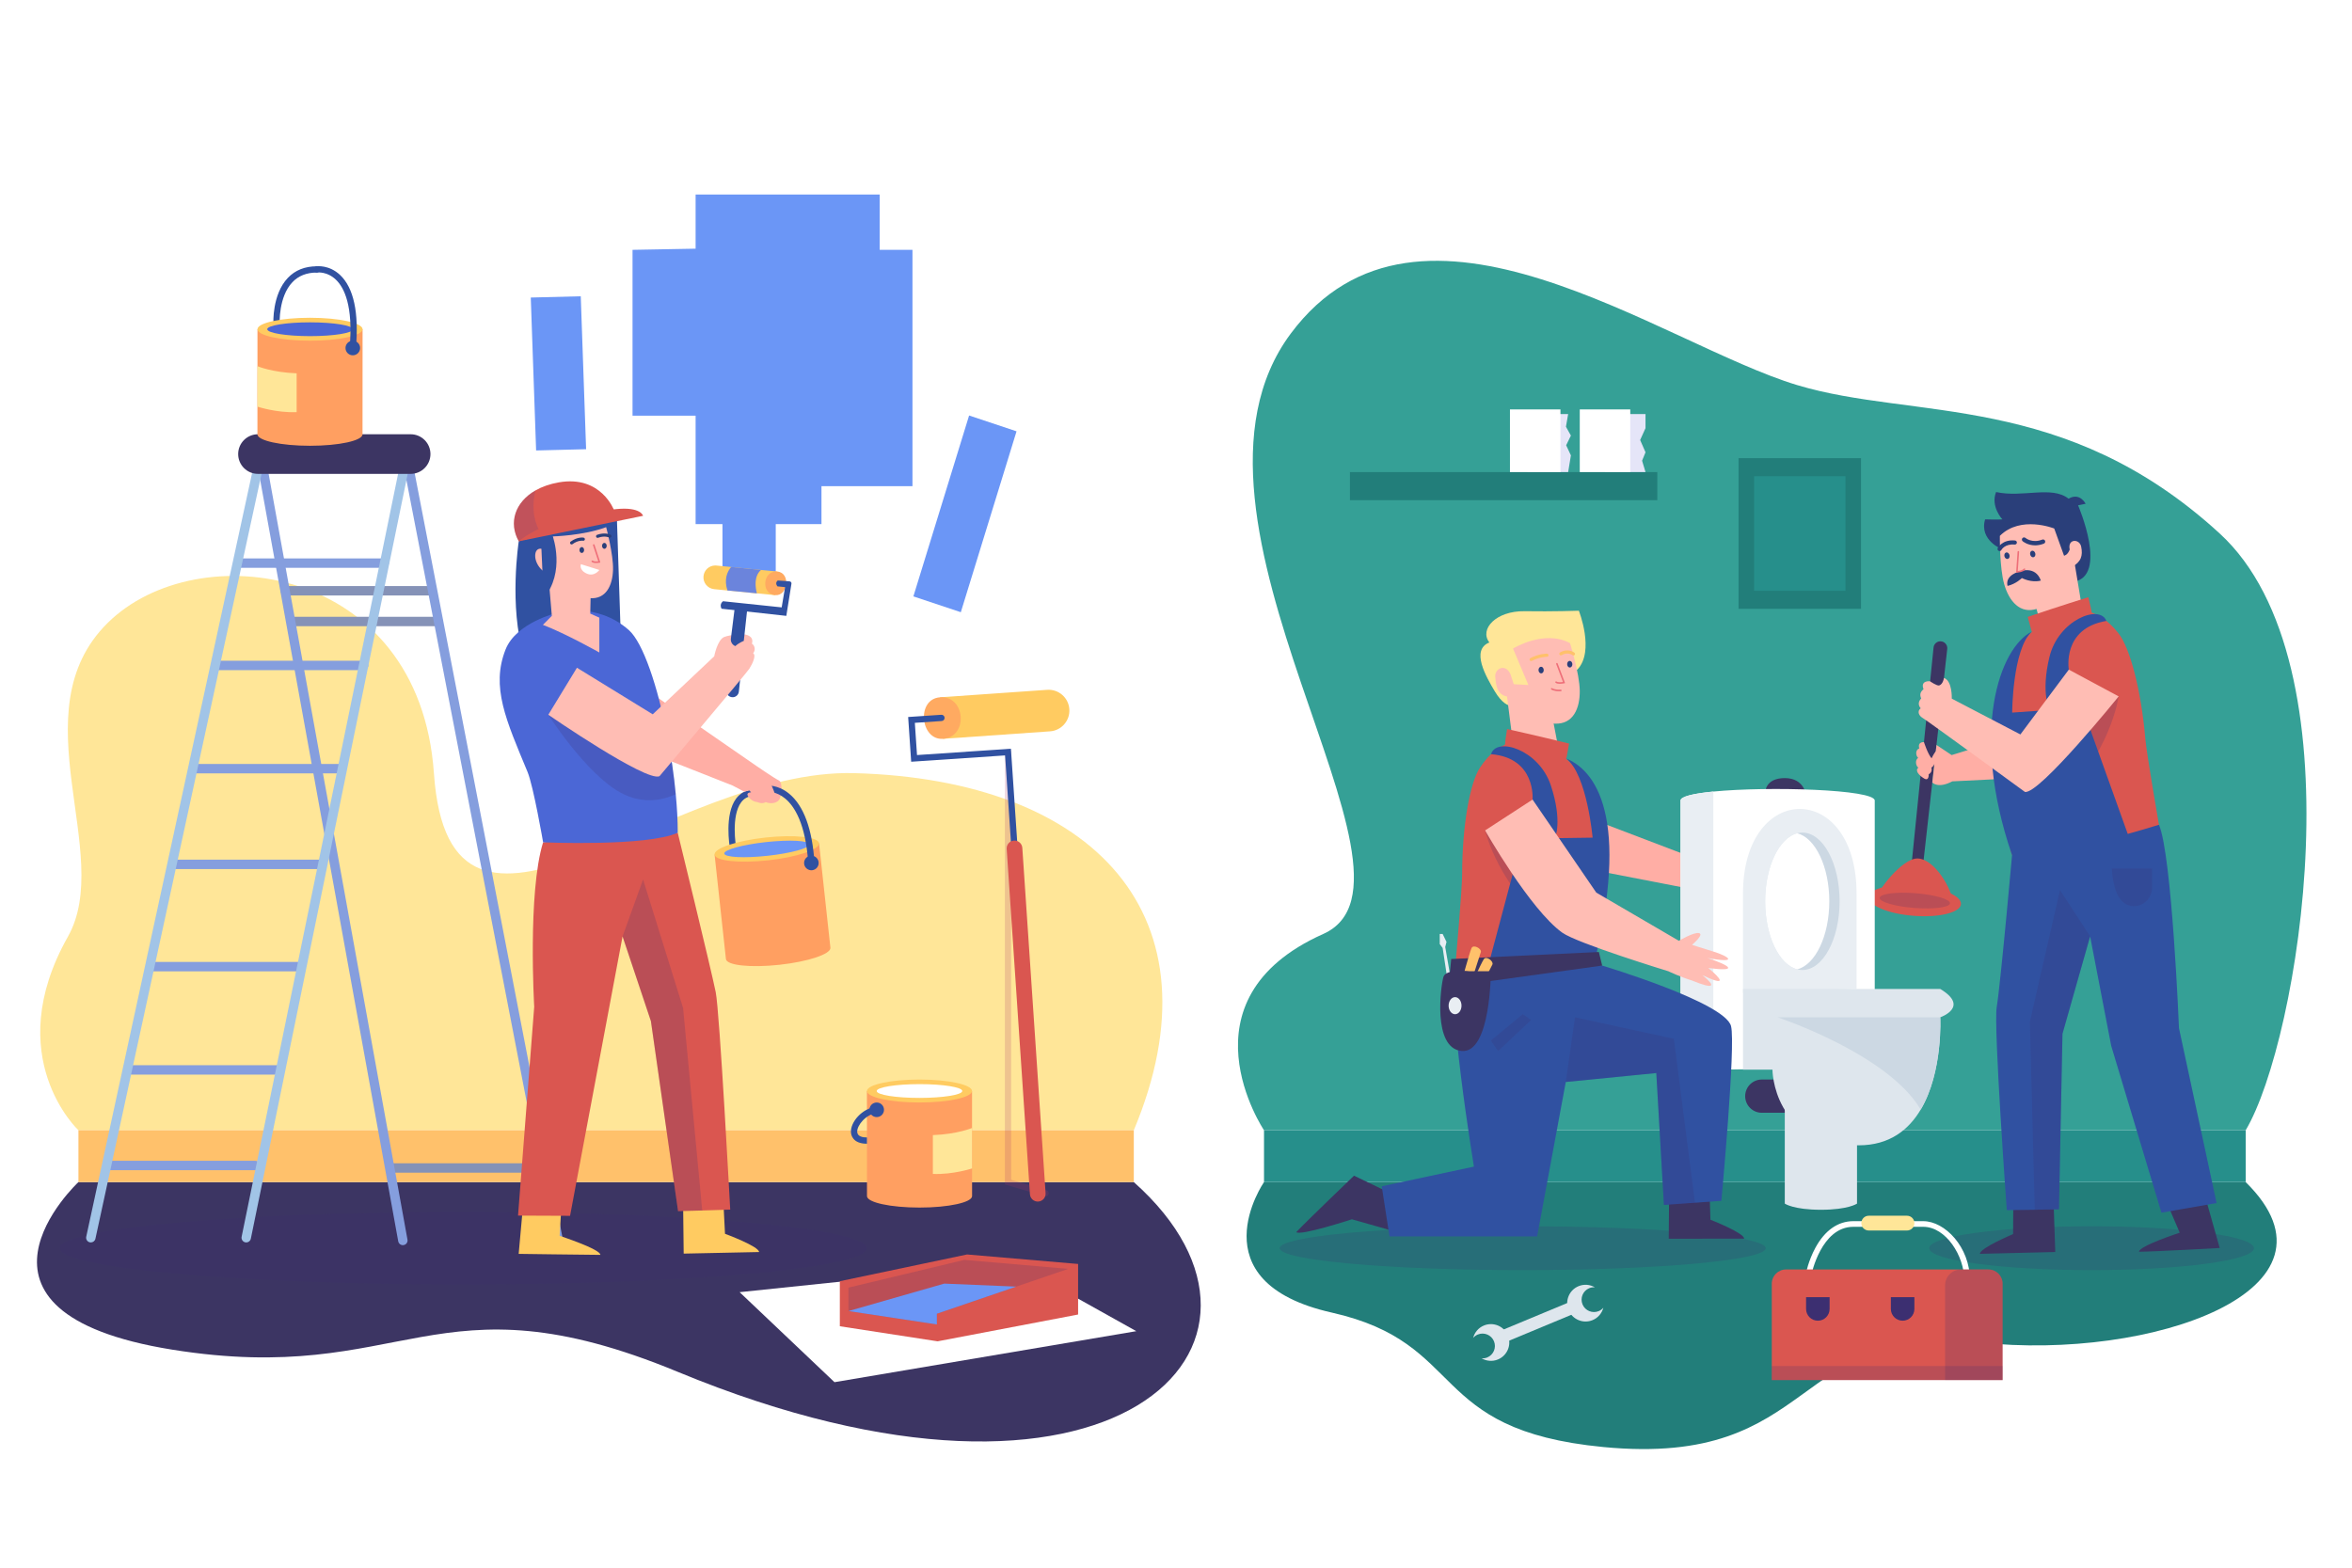 <?xml version="1.0" encoding="utf-8"?>
<!-- Generator: Adobe Illustrator 27.5.0, SVG Export Plug-In . SVG Version: 6.00 Build 0)  -->
<svg version="1.1" xmlns="http://www.w3.org/2000/svg" xmlns:xlink="http://www.w3.org/1999/xlink" x="0px" y="0px"
	 viewBox="0 0 750 500" style="enable-background:new 0 0 750 500;" xml:space="preserve">
<g id="BACKGROUND">
	<rect style="fill:#FFFFFF;" width="750" height="500"/>
</g>
<g id="OBJECTS">
	<g>
		<g>
			<path style="fill:#FFE698;" d="M25.013,360.483c0,0-25.013-23.353-3.366-61.726c14.916-26.441-15.922-71.787,12.677-100.074
				s99.426-18.797,104.042,47.946c5.031,72.728,74.808-1.658,134.104-0.043c76.437,2.083,117.672,45.52,89.074,113.897"/>
			<path style="fill:#3C3563;" d="M25.013,377.015c0,0-44.561,41.499,29.929,53.449c74.489,11.95,83.45-25.087,161.175,7.072
				c138.777,57.419,203.623-8.688,145.428-60.522C279.739,377.015,25.013,377.015,25.013,377.015z"/>
			<rect x="25.013" y="360.483" style="fill:#FFC16B;" width="336.532" height="16.532"/>
		</g>
		<g>
			<rect x="230.38" y="160.226" style="fill:#6B96F6;" width="16.988" height="26.792"/>
			<polygon style="fill:#6B96F6;" points="201.701,79.682 201.701,132.59 221.815,132.59 221.815,167.159 261.948,167.159 
				261.948,155.066 290.965,155.066 290.965,79.682 280.512,79.682 280.512,62.047 221.815,62.047 221.815,79.312 			"/>
			<polygon style="fill:#6B96F6;" points="306.383,195.258 291.257,190.213 309.024,132.522 324.15,137.567 			"/>
			<polygon style="fill:#6B96F6;" points="186.896,143.27 170.956,143.672 169.251,94.896 185.191,94.494 			"/>
		</g>
		<g>
			<path style="fill:#FF9F61;" d="M276.443,347.981l0.02,33.51c0,2.02,7.5,3.65,16.75,3.65c9.26,0,16.76-1.64,16.76-3.66v-8.82
				l-0.01-12.9v-11.8L276.443,347.981z"/>
			<path style="fill:#FFCB61;" d="M276.447,347.977c0.001,2.02,7.503,3.655,16.757,3.652c9.254-0.003,16.755-1.644,16.754-3.664
				s-7.503-3.655-16.757-3.652S276.446,345.957,276.447,347.977z"/>
			<path style="fill:#FFFFFF;" d="M279.559,347.976c0.001,1.215,6.109,2.197,13.644,2.195c7.535-0.003,13.643-0.99,13.643-2.204
				c0-1.215-6.109-2.197-13.644-2.195C285.667,345.775,279.559,346.762,279.559,347.976z"/>
			<path style="fill:#3051A1;" d="M277.233,353.963c0-1.286,1.041-2.328,2.327-2.329c1.286,0,2.328,1.041,2.329,2.327
				c0.001,1.286-1.041,2.328-2.327,2.329C278.276,356.29,277.234,355.248,277.233,353.963z"/>
			<path style="fill:#FFE698;" d="M297.469,362.033v12.378c6.421,0.271,12.504-1.75,12.504-1.75l-0.01-12.9
				C309.963,359.761,305.327,361.735,297.469,362.033z"/>
		</g>
		<g>
			<polygon style="fill:#FFFFFF;" points="323.685,402.968 235.85,412.127 266.097,440.833 362.342,424.565 			"/>
			<g>
				<polygon style="fill:#DA5650;" points="267.804,408.632 267.804,422.998 298.978,427.802 343.782,419.254 343.782,405.903 
					343.782,403.13 308.365,400.099 				"/>
				<polygon style="opacity:0.2;fill:#3C2F71;" points="270.547,410.676 270.547,418.154 298.75,422.427 298.75,419.008 
					340.627,404.693 307.51,401.826 				"/>
				<polygon style="fill:#6B96F6;" points="270.547,418.154 301.1,409.394 324.066,410.354 298.75,419.008 298.75,422.427 				"/>
			</g>
		</g>
		<g>
			<path style="opacity:0.2;fill:#AE376C;" d="M333.417,381.563c-0.094,0-0.189-0.013-0.284-0.041l-12.702-3.76V239.865
				c0-0.552,0.448-1,1-1c0.552,0,1,0.448,1,1v136.402l11.27,3.336c0.53,0.157,0.832,0.713,0.675,1.243
				C334.246,381.281,333.848,381.563,333.417,381.563z"/>
			<g>
				<path style="fill:#FFCB61;" d="M300.682,235.639l34.148-2.387c3.656-0.255,6.412-3.426,6.157-7.082l0,0
					c-0.256-3.656-3.426-6.412-7.082-6.157l-34.148,2.387L300.682,235.639z"/>
				<path style="fill:#FFAA61;" d="M299.757,222.4c-7.636,0.534-6.293,13.743,0.925,13.239
					C308.835,235.069,307.931,221.829,299.757,222.4z"/>
				<path style="fill:#3051A1;" d="M327.876,336.544c-0.521,0-0.961-0.404-0.997-0.933l-6.38-94.681l-29.947,2.018l-0.961-14.267
					l10.557-0.711c0.561-0.04,1.028,0.38,1.065,0.93c0.037,0.551-0.379,1.028-0.93,1.065l-8.562,0.577l0.692,10.275l29.947-2.018
					l6.514,96.676c0.037,0.551-0.379,1.028-0.93,1.065C327.922,336.543,327.899,336.544,327.876,336.544z"/>
				<path style="fill:#DA5650;" d="M331.09,383.225c1.378-0.093,2.419-1.285,2.326-2.662l-7.422-110.145
					c-0.093-1.378-1.285-2.419-2.662-2.326c-1.378,0.093-2.419,1.285-2.326,2.662l7.422,110.145
					C328.521,382.276,329.713,383.318,331.09,383.225z"/>
			</g>
		</g>
		<path style="fill:#3051A1;" d="M276.452,364.783c-4.543,0-5.058-2.789-5.106-3.643c-0.187-3.234,3.514-7.641,8.1-8.171
			l0.229,1.986c-3.601,0.417-6.451,4.024-6.333,6.069c0.083,1.454,1.737,1.759,3.11,1.759V364.783z"/>
		<g>
			<ellipse style="opacity:0.2;fill:#3C2F71;" cx="147.72" cy="398.099" rx="128.693" ry="11.579"/>
			<g>
				<g>
					<g>
						<path style="fill:#8592B7;" d="M137.529,189.911H90.974c-0.829,0-1.5-0.671-1.5-1.5c0-0.829,0.671-1.5,1.5-1.5h46.556
							c0.829,0,1.5,0.671,1.5,1.5C139.029,189.24,138.358,189.911,137.529,189.911z"/>
						<path style="fill:#8592B7;" d="M171.661,374.013h-46.556c-0.829,0-1.5-0.672-1.5-1.5s0.671-1.5,1.5-1.5h46.556
							c0.829,0,1.5,0.672,1.5,1.5S172.49,374.013,171.661,374.013z"/>
						<path style="fill:#8592B7;" d="M139.697,199.718H93.141c-0.829,0-1.5-0.671-1.5-1.5s0.671-1.5,1.5-1.5h46.556
							c0.829,0,1.5,0.671,1.5,1.5S140.525,199.718,139.697,199.718z"/>
					</g>
					<path style="fill:#859EDE;" d="M178.014,397.131c-0.705,0-1.332-0.498-1.471-1.215L128.641,148.14H85.119l44.817,247.223
						c0.147,0.815-0.394,1.596-1.208,1.743c-0.818,0.15-1.596-0.394-1.744-1.208L81.526,145.14h49.59l48.372,250.206
						c0.157,0.814-0.375,1.601-1.188,1.758C178.204,397.122,178.109,397.131,178.014,397.131z"/>
					<g>
						<path style="fill:#859EDE;" d="M122.503,181.105H75.947c-0.829,0-1.5-0.671-1.5-1.5c0-0.829,0.671-1.5,1.5-1.5h46.556
							c0.829,0,1.5,0.671,1.5,1.5C124.003,180.434,123.331,181.105,122.503,181.105z"/>
						<path style="fill:#859EDE;" d="M115.941,213.736H69.385c-0.829,0-1.5-0.671-1.5-1.5c0-0.829,0.671-1.5,1.5-1.5h46.556
							c0.829,0,1.5,0.671,1.5,1.5C117.441,213.065,116.769,213.736,115.941,213.736z"/>
						<path style="fill:#859EDE;" d="M108.846,246.663H62.291c-0.829,0-1.5-0.671-1.5-1.5s0.671-1.5,1.5-1.5h46.556
							c0.829,0,1.5,0.671,1.5,1.5S109.675,246.663,108.846,246.663z"/>
						<path style="fill:#859EDE;" d="M102.107,277.172H55.551c-0.829,0-1.5-0.672-1.5-1.5c0-0.828,0.671-1.5,1.5-1.5h46.556
							c0.829,0,1.5,0.672,1.5,1.5C103.607,276.5,102.935,277.172,102.107,277.172z"/>
						<path style="fill:#859EDE;" d="M95.545,309.803H48.989c-0.829,0-1.5-0.672-1.5-1.5c0-0.828,0.671-1.5,1.5-1.5h46.556
							c0.829,0,1.5,0.672,1.5,1.5C97.045,309.131,96.374,309.803,95.545,309.803z"/>
						<path style="fill:#859EDE;" d="M88.451,342.731H41.895c-0.829,0-1.5-0.672-1.5-1.5c0-0.828,0.671-1.5,1.5-1.5h46.556
							c0.829,0,1.5,0.672,1.5,1.5C89.951,342.059,89.28,342.731,88.451,342.731z"/>
						<path style="fill:#859EDE;" d="M81.357,373.223H34.801c-0.829,0-1.5-0.672-1.5-1.5c0-0.828,0.671-1.5,1.5-1.5h46.556
							c0.829,0,1.5,0.672,1.5,1.5C82.857,372.551,82.185,373.223,81.357,373.223z"/>
					</g>
					<path style="fill:#A1C4E7;" d="M28.964,396.261c-0.105,0-0.212-0.011-0.32-0.034c-0.81-0.176-1.323-0.975-1.147-1.784
						L81.63,145.14h49.604L79.988,395.063c-0.166,0.81-0.96,1.329-1.771,1.168c-0.812-0.167-1.334-0.96-1.168-1.772l50.506-246.319
						H84.049l-53.62,246.939C30.276,395.781,29.655,396.261,28.964,396.261z"/>
					<path style="fill:#3C3563;" d="M130.945,151.137h-48.68c-3.489,0-6.318-2.829-6.318-6.318l0,0c0-3.49,2.829-6.318,6.318-6.318
						h48.68c3.49,0,6.318,2.829,6.318,6.318l0,0C137.263,148.309,134.434,151.137,130.945,151.137z"/>
				</g>
				<g>
					<path style="fill:#3051A1;" d="M88.184,104.257c-0.528,0-0.97-0.414-0.998-0.948c-0.02-0.38-0.427-9.383,4.599-14.677
						c2.331-2.456,5.437-3.7,9.23-3.7c0.552,0,1,0.448,1,1c0,0.552-0.448,1-1,1c-3.224,0-5.841,1.035-7.779,3.077
						c-4.441,4.678-4.057,13.112-4.053,13.197c0.029,0.551-0.395,1.022-0.947,1.05C88.22,104.257,88.202,104.257,88.184,104.257z"/>
					<path style="fill:#FF9F61;" d="M115.62,105.015l-0.02,33.51c0,2.02-7.5,3.65-16.75,3.65c-9.26,0-16.76-1.64-16.76-3.66v-8.82
						l0.01-12.9v-11.8L115.62,105.015z"/>
					<path style="fill:#FFCB61;" d="M115.617,105.011c-0.001,2.02-7.503,3.655-16.757,3.652c-9.254-0.003-16.755-1.644-16.755-3.664
						c0.001-2.02,7.503-3.655,16.757-3.652C108.116,101.351,115.618,102.991,115.617,105.011z"/>
					<path style="fill:#4B67D6;" d="M112.505,105.01c0,1.215-6.109,2.197-13.644,2.195c-7.535-0.003-13.643-0.99-13.643-2.204
						c0-1.215,6.109-2.197,13.644-2.195C106.397,102.809,112.505,103.796,112.505,105.01z"/>
					<path style="fill:#3051A1;" d="M112.503,111.996c-0.029,0-0.058-0.001-0.087-0.004c-0.55-0.047-0.958-0.532-0.91-1.082
						c1.151-13.377-1.753-19.188-4.392-21.708c-2.792-2.667-5.834-2.298-5.961-2.28c-0.541,0.072-1.049-0.308-1.125-0.854
						c-0.075-0.545,0.301-1.048,0.845-1.127c0.165-0.021,4.068-0.543,7.576,2.77c4.333,4.091,6.032,11.954,5.049,23.371
						C113.454,111.603,113.017,111.996,112.503,111.996z"/>
					<path style="fill:#3051A1;" d="M114.83,110.997c0-1.286-1.041-2.328-2.327-2.329c-1.286,0-2.328,1.041-2.329,2.327
						c0,1.286,1.041,2.328,2.327,2.329C113.787,113.324,114.83,112.283,114.83,110.997z"/>
					<path style="fill:#FFE698;" d="M94.595,119.067v12.378c-6.421,0.271-12.504-1.75-12.504-1.75l0.01-12.9
						C82.1,116.795,86.737,118.769,94.595,119.067z"/>
				</g>
			</g>
			<g>
				<path style="fill:#3051A1;" d="M233.716,271.18c-0.477,0-0.899-0.342-0.983-0.828c-0.075-0.431-1.797-10.605,2.014-15.672
					c1.227-1.631,2.882-2.57,4.92-2.792c0.544-0.061,1.042,0.337,1.102,0.886c0.06,0.55-0.337,1.043-0.886,1.103
					c-1.486,0.161-2.643,0.817-3.537,2.004c-3.292,4.373-1.66,14.031-1.643,14.128c0.094,0.544-0.27,1.063-0.814,1.157
					C233.831,271.175,233.773,271.18,233.716,271.18z"/>
				<path style="fill:#FFAEA5;" d="M233.634,250.548l-32.746-12.926l4.081-18.398l36.137,24.996c0,0,5.739,3.963,7.23,4.68
					c1.491,0.716,0.782,5.527,0.017,6.326c-0.888,0.928-2.441,1.267-4.212,0.601c-1.114,0.74-2.651-0.009-2.651-0.009
					c-1.569-0.154-2.491-1.138-2.969-1.886c-0.764-1.195,0.988-1.232,0.988-1.232l-0.593-0.607l-1.557,0.426L233.634,250.548z"/>
				<path style="fill:#3051A1;" d="M165.418,172.651c0,0-3.215,20.813,1.641,36.443c4.857,15.63,30.961-4.157,30.961-4.157
					l-1.33-40.4C196.69,164.537,172.554,164.806,165.418,172.651z"/>
				<g>
					<path style="fill:#FFCB61;" d="M178.956,385.779l-0.5,8.375c0,0,13.002,4.237,12.993,6.075
						c-4.988-0.025-26.056-0.32-26.056-0.32l1.404-15.524L178.956,385.779z"/>
					<path style="fill:#FFCB61;" d="M230.63,382.597l0.56,10.91c0,0,10.824,3.981,10.858,5.819
						c-4.987,0.092-24.036,0.501-24.036,0.501l-0.193-17.011L230.63,382.597z"/>
					<path style="fill:#DA5650;" d="M232.85,385.795l-7.91,0.25l-1.01,0.03l-7.71,0.2l-8.66-60.59l-9.04-27.03l-16.74,89.12
						l-16.59-0.07l5.16-66.62c0,0-2.13-36.42,2.83-52.43c19.94-3.24,42.93-3.06,42.93-3.06s10.57,43.19,12.12,50.86
						C229.48,322.605,232.85,385.795,232.85,385.795z"/>
					<path style="fill:#4B67D6;" d="M216.12,265.595c-9.85,4.48-42.93,3.06-42.93,3.06s-3.09-17.93-4.97-22.46
						c-6.81-16.43-11.74-27.09-7-39.06c3.42-8.63,16.55-11.71,16.55-11.71s12.38-3.62,22.74,5.52c4.59,4.05,9.23,18.1,12.24,33.58
						c1.21,6.22,2.16,12.67,2.73,18.79C215.9,257.635,216.12,261.795,216.12,265.595z"/>
					<path style="opacity:0.2;fill:#3C2F71;" d="M215.48,253.315c-3.65,1.69-10.19,3.47-17.46-0.43
						c-11.11-5.97-23.179-24.915-23.179-24.915l37.909,6.555C213.96,240.745,214.91,247.195,215.48,253.315z"/>
					<path style="fill:#FFBDB4;" d="M188.428,186.307l-0.21,9.392l2.897,1.297v11.106c0,0-10.748-6.047-17.999-8.811l2.851-2.865
						l-1.288-15.192"/>
					<path style="fill:#FFBDB4;" d="M193.292,168.128c0,0,2.333,8.731,2.189,13.614c-0.143,4.883-2.184,9.51-7.499,9.033
						c-5.316-0.477-10.405-3.706-12.125-7.958c-2.246,0.681-5.206-2.631-5.197-5.551c0.01-2.92,2.572-2.669,3.536-1.238
						c0.964,1.431,2.257,0.536,2.257,0.536l-0.175-5.476C176.277,171.088,186.004,170.849,193.292,168.128z"/>
					<path style="fill:#DA5650;" d="M195.838,162.797l-23.262,7.531l-7.154,2.32c-3.336-5.972-1.167-12.501,5.317-16.221
						c2.063-1.182,4.564-2.078,7.463-2.583C191.726,151.486,195.838,162.797,195.838,162.797z"/>
					<path style="opacity:0.2;fill:#62458B;" d="M172.575,170.328l-7.154,2.32c-3.336-5.972-1.167-12.501,5.317-16.221
						C169.759,160.402,169.608,165.463,172.575,170.328z"/>
					<path style="fill:#2A3F7A;" d="M191.983,174.091c0,0.522,0.332,0.946,0.741,0.946c0.409,0,0.741-0.423,0.741-0.946
						s-0.332-0.945-0.741-0.945C192.315,173.145,191.983,173.569,191.983,174.091z"/>
					<path style="fill:#2A3F7A;" d="M184.777,175.42c0,0.522,0.332,0.945,0.741,0.945c0.409,0,0.741-0.423,0.741-0.945
						c0-0.522-0.332-0.945-0.741-0.945C185.109,174.474,184.777,174.898,184.777,175.42z"/>
					<path style="fill:#EE6F79;" d="M190.098,179.57c-0.5,0-1.056-0.075-1.392-0.356c-0.106-0.088-0.12-0.246-0.032-0.352
						c0.089-0.105,0.247-0.119,0.352-0.032c0.324,0.27,1.156,0.269,1.759,0.194l-1.696-5.137c-0.043-0.131,0.028-0.273,0.159-0.316
						c0.132-0.046,0.273,0.028,0.316,0.159l1.879,5.689l-0.281,0.053C191.07,179.49,190.614,179.57,190.098,179.57z"/>
					<path style="fill:#2A3F7A;" d="M182.274,173.645c-0.153,0-0.304-0.07-0.402-0.202c-0.165-0.222-0.119-0.535,0.103-0.7
						c2.141-1.591,4.035-1.281,4.116-1.266c0.272,0.048,0.454,0.307,0.405,0.579c-0.047,0.271-0.299,0.453-0.577,0.406
						c-0.072-0.011-1.576-0.233-3.348,1.084C182.482,173.613,182.377,173.645,182.274,173.645z"/>
					<path style="fill:#2A3F7A;" d="M190.562,171.545c-0.204,0-0.396-0.126-0.47-0.329c-0.095-0.259,0.039-0.546,0.299-0.641
						c2.507-0.911,4.234-0.072,4.306-0.035c0.247,0.124,0.347,0.424,0.223,0.671c-0.123,0.246-0.42,0.347-0.669,0.224
						c-0.061-0.03-1.441-0.676-3.519,0.08C190.677,171.535,190.619,171.545,190.562,171.545z"/>
					<path style="fill:#FFFFFF;" d="M185.24,179.943l5.875,1.84c0,0-1.584,2.3-4.088,1.124
						C184.522,181.731,185.24,179.943,185.24,179.943z"/>
					<path style="fill:#DA5650;" d="M165.418,172.651l39.644-8.137c0,0-0.688-2.904-8.453-2.152
						C174.165,164.537,165.418,172.651,165.418,172.651z"/>
					<path style="fill:#3051A1;" d="M231.487,219.879l1.243-9.985l3.928,1l-1.053,9.688c-0.129,1.311-1.471,2.138-2.7,1.665l0,0
						C231.945,221.877,231.36,220.901,231.487,219.879z"/>
					<path style="fill:#FFBDB4;" d="M174.84,227.967l9.134-14.998l24.165,14.854l19.608-18.499c0,0,0.991-5.285,3.208-6.171
						c2.217-0.887,6.451-0.812,6.451-0.812s3.157,0.284,2.366,2.964c0.791,0.431,1.335,1.914,0.383,3.063
						c1.071,0.588-0.187,3.343-1.23,4.951c-0.943,1.454-28.622,34.236-28.622,34.236C206.143,249.548,174.84,227.967,174.84,227.967
						z"/>
				</g>
				<path style="fill:#3051A1;" d="M233.063,203.702l1.243-9.985l3.928,1l-1.053,9.688c0,0-1.541,0.59-2.7,1.664l0,0
					C233.521,205.701,232.936,204.724,233.063,203.702z"/>
				<path style="fill:#FFCB61;" d="M247.89,182.285l-0.74,7.53l-5.79-0.57l-9.4-0.92l-4.24-0.42c-2.08-0.21-3.6-2.06-3.39-4.14
					c0.19-1.95,1.83-3.41,3.75-3.41c0.12,0,0.25,0.01,0.38,0.02l4.67,0.46l9.53,0.94L247.89,182.285z"/>
				<path style="fill:#6B84DC;" d="M241.36,189.245l-9.4-0.92c-1.14-3.5-0.1-5.95,1.17-7.49l9.53,0.94
					C240.39,183.815,240.84,187.255,241.36,189.245z"/>
				<path style="fill:#FFAA61;" d="M247.89,182.283c4.344,0.427,3.365,7.935-0.741,7.531
					C242.511,189.358,243.24,181.825,247.89,182.283z"/>
				<path style="fill:#3051A1;" d="M230.555,191.757l18.706,1.961l1.086-6.459l-2.425-0.241c0,0-0.938-0.972,0.06-1.867
					c1.211,0.04,2.937,0.195,3.839,0.282c0.339,0.033,0.586,0.328,0.565,0.667l-1.646,10.327l-20.641-2.278
					C230.1,194.149,229.245,192.782,230.555,191.757z"/>
				<path style="fill:#FF9F61;" d="M227.862,272.571l3.622,33.315c0.218,2.008,7.853,2.826,17.053,1.826
					c9.2-1,16.481-3.439,16.262-5.447l-3.622-33.315L227.862,272.571z"/>
				<path style="fill:#FFCB61;" d="M261.178,268.949c0.218,2.008-7.062,4.447-16.262,5.447c-9.2,1-16.835,0.183-17.053-1.826
					c-0.218-2.008,7.063-4.447,16.262-5.447C253.324,266.124,260.959,266.941,261.178,268.949z"/>
				<path style="fill:#6B96F6;" d="M258.083,269.286c0.131,1.208-5.835,2.847-13.326,3.661c-7.491,0.814-13.67,0.495-13.801-0.712
					c-0.131-1.208,5.835-2.847,13.326-3.661C251.773,267.759,257.952,268.078,258.083,269.286z"/>
				<path style="fill:#3051A1;" d="M258.729,276.237c-0.522,0-0.962-0.405-0.997-0.935c-0.828-12.631-4.421-18.15-7.29-20.557
					c-2.936-2.462-5.62-2.196-5.732-2.186c-0.542,0.058-1.042-0.331-1.106-0.877c-0.064-0.546,0.321-1.041,0.867-1.108
					c0.142-0.019,3.575-0.405,7.185,2.58c4.65,3.845,7.366,11.253,8.072,22.018c0.036,0.551-0.381,1.027-0.933,1.063
					C258.773,276.236,258.751,276.237,258.729,276.237z"/>
				<path style="fill:#FFAEA5;" d="M241.837,250.096c0,0,1.903,2.767,2.415,3.606c0.512,0.838,3.333,1.463,2.906-0.21
					c-0.427-1.673-1.892-4.642-1.892-4.642S242.338,247.388,241.837,250.096z"/>
				<path style="fill:#3051A1;" d="M261.044,274.985c-0.139-1.278-1.288-2.202-2.566-2.063c-1.278,0.139-2.202,1.288-2.063,2.566
					c0.139,1.278,1.288,2.202,2.566,2.063C260.26,277.412,261.183,276.263,261.044,274.985z"/>
				<path style="fill:#3051A1;" d="M172.575,173.417l0.782,17.392c0,0-2.565,2.321,0,0c7.012-8.375,2.92-19.721,2.92-19.721
					L172.575,173.417z"/>
				<polygon style="opacity:0.2;fill:#3C2F71;" points="223.93,386.075 216.22,386.275 207.56,325.685 198.52,298.655 
					205.06,280.495 217.82,321.495 				"/>
			</g>
		</g>
	</g>
	<g>
		<path style="fill:#227E7A;" d="M403.065,377.015c0,0-22.015,31.809,21.596,41.621c43.611,9.812,29.926,37.433,86.61,42.884
			c69.012,6.636,59.592-39.876,120.073-33.345c54.686,5.905,119.75-16.797,84.752-51.159
			C669.793,377.015,403.065,377.015,403.065,377.015z"/>
		<path style="fill:#35A096;" d="M403.065,360.483c0,0-28.027-41.643,18.886-62.602c39.054-17.447-54.51-132.305-10.335-191.519
			c41.044-55.016,118.276,3.467,161.478,16.464c37.365,11.241,85.156,1.89,134.719,47.327c45.226,41.46,25.253,161.785,8.283,190.33
			"/>
		<rect x="403.065" y="360.483" style="fill:#268F8B;" width="313.032" height="16.532"/>
		<g>
			<ellipse style="opacity:0.2;fill:#3C2F71;" cx="666.961" cy="398.099" rx="51.78" ry="6.992"/>
			<g>
				<g>
					<path style="fill:#2A3F7A;" d="M638.508,175.242c0,0-7.475-2.865-5.501-9.591c3.968,0.125,5.501,0,5.501,0
						s-3.841-4.11-2.002-8.719c8.44,1.868,17.757-2.117,23.112,2.117c3.587-2.117,5.439,1.62,5.439,1.62l-2.402,0.497
						c0,0,9.793,22.659-1.542,24.412"/>
					<path style="fill:#FFBDB4;" d="M648.042,189.352l2.83,10.17l-2.795,2.214c0,0,13.105,2.534,20.237-2.484l-3.898-2.331
						l-2.803-16.901"/>
					<path style="fill:#FFBDB4;" d="M637.712,170.902c0,0-0.123,10.154,1.385,15.432c1.508,5.278,5.011,9.751,10.668,7.761
						c5.657-1.991,10.153-8.099,10.849-13.205c3.045-1.7,3.612-3.65,3.025-6.546c-0.524-2.582-4.405-2.586-3.657,0.931
						c-0.654,1.826-1.805,1.965-1.805,1.965l-3.128-8.677C655.05,168.561,644.352,164.281,637.712,170.902z"/>
					<path style="fill:#2A3F7A;" d="M644.117,182.224c0,0-4.811,1.059-3.965,4.65c2.718-0.631,4.583-2.512,4.583-2.512
						s3.073,1.64,6.043,0.802C649.045,180.304,644.117,182.224,644.117,182.224z"/>
					<path style="fill:#2A3F7A;" d="M640.788,177.033c0.145,0.569-0.1,1.121-0.545,1.235c-0.446,0.113-0.924-0.256-1.069-0.824
						c-0.145-0.569,0.1-1.122,0.545-1.235C640.165,176.095,640.644,176.464,640.788,177.033z"/>
					<path style="fill:#2A3F7A;" d="M649.003,176.485c0.145,0.569-0.099,1.121-0.545,1.235c-0.446,0.113-0.924-0.256-1.069-0.824
						c-0.145-0.569,0.099-1.122,0.545-1.235C648.38,175.547,648.859,175.916,649.003,176.485z"/>
					<path style="fill:#EE6F79;" d="M642.887,182.653l0.469-6.68c0.009-0.138,0.133-0.246,0.267-0.232
						c0.138,0.01,0.241,0.129,0.232,0.267l-0.427,6.1c0.599-0.073,1.604-0.28,1.92-0.715c0.08-0.112,0.238-0.136,0.349-0.056
						c0.112,0.081,0.137,0.237,0.056,0.349c-0.578,0.799-2.376,0.936-2.579,0.948L642.887,182.653z"/>
					<path style="fill:#2A3F7A;" d="M648.956,173.935c-2.394,0-3.895-1.247-3.979-1.318c-0.29-0.248-0.325-0.684-0.078-0.975
						c0.247-0.289,0.683-0.325,0.972-0.08l0,0c0.088,0.074,2.192,1.781,5.368,0.537c0.356-0.138,0.756,0.038,0.895,0.392
						c0.139,0.356-0.036,0.757-0.393,0.896C650.72,173.786,649.785,173.935,648.956,173.935z"/>
					<path style="fill:#2A3F7A;" d="M637.617,175.758c-0.101,0-0.202-0.023-0.298-0.072c-0.322-0.164-0.45-0.558-0.285-0.88
						c0.059-0.116,1.492-2.829,5.519-2.418c0.36,0.036,0.622,0.357,0.585,0.716c-0.036,0.361-0.382,0.61-0.715,0.586
						c-3.152-0.31-4.212,1.691-4.223,1.711C638.084,175.627,637.854,175.758,637.617,175.758z"/>
				</g>
				<g>
					<path style="fill:#3C3563;" d="M616.569,206.508l-7.151,70.498h3.675l7.837-70.033c0.145-1.3-0.872-2.437-2.179-2.437l0,0
						C617.625,204.537,616.682,205.389,616.569,206.508z"/>
					<path style="fill:#DA5650;" d="M611.531,273.801c5.612,0.208,11.02,10.273,11.02,13.448s-23.348,0.56-23.908-0.934
						C598.083,284.821,606.488,273.614,611.531,273.801z"/>
					<path style="fill:#DA5650;" d="M625.308,288.375c-0.209,2.684-6.964,4.347-15.089,3.716s-14.542-3.32-14.333-6.004
						c0.209-2.684,6.965-4.348,15.089-3.716C619.1,283.003,625.517,285.691,625.308,288.375z"/>
					<path style="opacity:0.2;fill:#3C2F71;" d="M621.808,288.103c-0.101,1.297-5.202,1.958-11.394,1.476
						c-6.192-0.482-11.129-1.923-11.028-3.22c0.101-1.297,5.202-1.958,11.394-1.476
						C616.971,285.365,621.909,286.806,621.808,288.103z"/>
				</g>
				<path style="fill:#FFAEA5;" d="M622.551,249.208l34.82-1.729l3.496-18.518l-38.53,11.867l-4.834-3.232l-0.221,1.971
					c0,0-0.864,1.204-1.342,2.293c-1.23-1.394-2.433-5.171-2.433-5.171s-2.137-0.17-1.488,2.002
					c-1.41,0.549-1.073,2.422-0.349,3.046c-1.173,0.699-0.67,2.746,0.075,3.096c-1.198,0.899,0.117,2.421,1.797,3.445
					c1.638,0.999,1.473-1.348,1.473-1.348s1.285-0.508,0.874-2.122c0.774-0.449,0.954-1.216,0.954-1.216l-0.679,5.974
					C616.164,249.564,617.933,251.643,622.551,249.208z"/>
				<path style="fill:#3C3563;" d="M691.615,385.118l3.455,8.036c0,0-13.002,4.237-12.993,6.075
					c4.988-0.025,25.737-1.193,25.737-1.193l-4.041-14.312L691.615,385.118z"/>
				<path style="fill:#3C3563;" d="M641.998,382.673l-0.068,10.924c0,0-10.633,4.465-10.585,6.302
					c4.986-0.133,24.034-0.583,24.034-0.583l-0.573-17.002L641.998,382.673z"/>
				<path style="fill:#3051A1;" d="M639.924,385.968l7.913-0.107l1.01-0.016l7.711-0.148l1.12-55.983l8.815-31.06l6.724,34.905
					l16.016,53.215l17.59-3.07l-11.997-55.805c0,0-2.233-55.187-6.382-64.844c-20.992-0.745-46.435,5.136-46.435,5.136
					s-4.013,45.282-5.302,53C635.667,327.38,639.924,385.968,639.924,385.968z"/>
				<path style="fill:#DA5650;" d="M641.509,272.495c10.65,1.915,46.936-9.439,46.936-9.439s-3.947-22.679-4.363-27.566
					c-1.315-15.445-4.892-28.803-8.477-33.41c-7.259-9.329-14.219-7.041-14.219-7.041s-8.967-0.655-16.924,10.639
					c-5.817,8.257-8.24,20.13-7.343,35.874c0.36,6.326,1.029,12.812,1.984,18.883C639.761,264.726,640.573,268.812,641.509,272.495z
					"/>
				<path style="opacity:0.2;fill:#3C2F71;" d="M639.103,260.436c3.954,0.738,10.519,0.612,16.816-4.719
					c16.846-14.263,19.686-33.607,19.686-33.607l-38.486,19.443C637.479,247.879,638.148,254.364,639.103,260.436z"/>
				<path style="fill:#DA5650;" d="M646.591,196.752l1.272,4.686c0,0,13.763,2.425,19.591-3.027
					c-0.223-2.924-1.536-7.939-1.536-7.939S656.497,193.405,646.591,196.752z"/>
				<path style="fill:#3051A1;" d="M679.833,269.715l-20.137-56.145c0,0-2.265-13.162,11.988-15.532
					c-2.152-5.473-15.322-0.253-18.154,11.46c-2.872,11.882,0.093,16.941,0.093,16.941l-11.987,0.838c0,0,0.076-20.069,6.227-25.839
					c-10.254,5.315-19.745,31.715-6.354,71.057C648.693,281.243,679.833,269.715,679.833,269.715z"/>
				<path style="fill:#FFBDB4;" d="M613.056,228.961c1.5,0.869,32.645,23.614,32.645,23.614
					c4.523,0.909,29.904-30.469,29.904-30.469l-15.909-8.536l-15.438,20.674l-21.883-11.421c0,0,0.245-5.61-2.48-6.607
					c0,0-0.295,2.015-1.519,2.399c-0.71,0.222-2.948-1.334-2.948-1.334s-3.156-0.359-2.059,2.535
					c-1.219,0.998-1.183,1.963-0.739,2.957c-1.108,1.105-0.881,2.34-0.158,3.116C611.199,226.885,611.944,228.316,613.056,228.961z"
					/>
				<polygon style="opacity:0.2;fill:#3C2F71;" points="648.848,385.846 656.559,385.698 657.679,329.715 666.494,298.655 
					656.888,283.903 647.283,325.875 				"/>
				<path style="opacity:0.2;fill:#3C2F71;" d="M673.413,277.006h12.84v5.998c0,3.304-2.67,6.141-5.972,6.009
					C677.221,288.891,674.011,286.416,673.413,277.006z"/>
			</g>
		</g>
		<g>
			<path style="fill:#DEE6ED;" d="M473.172,422.766c-1.766,0.734-2.976,2.235-3.419,3.954c0.39-0.454,0.876-0.836,1.467-1.081
				c2.017-0.839,4.332,0.117,5.171,2.134c0.838,2.017-0.117,4.332-2.134,5.17c-0.59,0.245-1.204,0.321-1.801,0.277
				c1.532,0.899,3.449,1.099,5.215,0.365c2.988-1.242,4.403-4.671,3.16-7.658C479.588,422.939,476.159,421.524,473.172,422.766z"/>
			<path style="fill:#DEE6ED;" d="M503.355,410.217c1.766-0.734,3.683-0.534,5.215,0.365c-0.597-0.044-1.21,0.032-1.801,0.277
				c-2.017,0.839-2.972,3.154-2.134,5.171s3.154,2.972,5.171,2.134c0.59-0.245,1.076-0.627,1.466-1.081
				c-0.443,1.72-1.653,3.22-3.419,3.954c-2.988,1.242-6.416-0.173-7.659-3.16C498.952,414.888,500.367,411.459,503.355,410.217z"/>
			
				<rect x="477.528" y="419.968" transform="matrix(0.923 -0.384 0.384 0.923 -124.421 220.546)" style="fill:#DEE6ED;" width="25.474" height="3.968"/>
		</g>
		<g>
			<ellipse style="opacity:0.2;fill:#3C2F71;" cx="485.558" cy="398.099" rx="77.494" ry="6.992"/>
			<g>
				<polyline style="fill:#FFAEA5;" points="509.228,261.866 540.542,273.799 541.113,283.903 507.905,277.462 				"/>
				<g>
					<path style="fill:#3C3563;" d="M562.875,252.983c0,0-0.257-4.817,6.253-4.817c6.509,0,6.81,5.785,6.81,5.785L562.875,252.983z"
						/>
					<path style="fill:#FFFFFF;" d="M597.813,255.327c0,4.814,0,85.031,0,85.031l-49.077,0.793h-12.849c0,0,0-80.815,0-85.824
						c0-1.304,4.217-2.26,10.452-2.869C563.981,250.731,597.813,251.774,597.813,255.327z"/>
					<path style="fill:#3C3563;" d="M586.655,344.304h-24.856c-2.928,0-5.301,2.373-5.301,5.301v0c0,2.928,2.373,5.301,5.301,5.301
						h29.524L586.655,344.304z"/>
					<path style="fill:#E9EEF3;" d="M592.016,315.397c0,0,0-16.956,0-30.409c0-35.984-36.212-35.984-36.212,0.037
						c0,21.525,0,31.614,0,31.614L592.016,315.397z"/>
					<path style="fill:#DEE6ED;" d="M569.127,345.238v38.644c0,0,2.786,1.964,11.518,1.964c8.732,0,11.518-1.964,11.518-1.964
						v-40.12"/>
					<path style="fill:#DEE6ED;" d="M618.703,324.461c0,0,0.935,17.354-6.237,29.438c-3.825,6.455-9.954,11.399-19.777,11.388
						c-27.46-0.022-27.493-24.135-27.493-24.135h-9.389V315.42h62.896C628.255,321.179,618.703,324.461,618.703,324.461z"/>
					<path style="fill:#E9EEF3;" d="M546.339,252.459v88.693h-10.452c0,0,0-80.815,0-85.824
						C535.887,254.023,540.104,253.067,546.339,252.459z"/>
					<path style="fill:#CCD8E3;" d="M586.61,287.465c0,12.1-5.31,21.91-11.87,21.91c-0.56,0-1.11-0.07-1.65-0.21
						c-5.77-1.48-10.22-10.63-10.22-21.7c0-11.08,4.45-20.23,10.22-21.71c0.54-0.14,1.09-0.21,1.65-0.21
						C581.3,265.545,586.61,275.355,586.61,287.465z"/>
					<path style="fill:#FFFFFF;" d="M583.32,287.465c0,11.07-4.45,20.22-10.23,21.7c-5.77-1.48-10.22-10.63-10.22-21.7
						c0-11.08,4.45-20.23,10.22-21.71C578.87,267.235,583.32,276.385,583.32,287.465z"/>
					<path style="fill:#CCD8E3;" d="M612.466,353.898c-10.432-17.767-45.618-29.438-45.618-29.438h51.855
						C618.703,324.461,619.638,341.815,612.466,353.898z"/>
				</g>
				<g>
					<path style="fill:#FFE698;" d="M484.659,224.505c0,0-3.647,3.284-7.983-3.973c-2.805-4.694-7.759-13.25-1.755-15.624
						c-3.268-4.224,2.107-10.117,11.239-9.971c9.132,0.146,17.303-0.156,17.303-0.156s5.129,12.95-0.469,18.761"/>
					<g>
						<path style="fill:#FFBDB4;" d="M494.591,226.442l2.121,11.029l1.007,2.757c0,0-9.973,3.597-18.245,0.838l3.064-3.352
							l-2.168-16.994"/>
						<path style="fill:#FFBDB4;" d="M500.645,205.122c0,0,3.033,9.691,3.104,15.18c0.071,5.489-2,10.78-7.99,10.497
							c-5.99-0.282-12.132-3.894-14.265-8.586c-4.05-0.07-4.428-3.407-4.697-6.35c-0.24-2.623,3.37-4.473,4.907-0.703l1.001,3.065
							l4.659,0.251l-4.892-11.625C482.472,206.851,492.383,200.687,500.645,205.122z"/>
						<path style="fill:#2A3F7A;" d="M499.73,211.878c0.025,0.586,0.417,1.046,0.877,1.026c0.46-0.019,0.812-0.51,0.787-1.097
							c-0.025-0.586-0.417-1.046-0.877-1.026C500.058,210.801,499.705,211.292,499.73,211.878z"/>
						<path style="fill:#2A3F7A;" d="M490.6,213.747c0.025,0.586,0.417,1.046,0.877,1.026c0.459-0.02,0.812-0.51,0.787-1.097
							c-0.025-0.586-0.417-1.046-0.877-1.026C490.928,212.67,490.576,213.161,490.6,213.747z"/>
						<path style="fill:#EE6F79;" d="M497.382,218.094c-0.493,0-1.006-0.077-1.34-0.332c-0.11-0.084-0.131-0.241-0.047-0.35
							c0.083-0.109,0.24-0.13,0.35-0.047c0.43,0.329,1.451,0.236,2.045,0.134l-2.161-5.721c-0.049-0.129,0.016-0.273,0.146-0.322
							c0.125-0.048,0.272,0.016,0.321,0.145l2.367,6.265l-0.278,0.064C498.67,217.956,498.043,218.094,497.382,218.094z"/>
						<path style="fill:#FFC16B;" d="M488.236,210.853c-0.176,0-0.348-0.094-0.438-0.259c-0.133-0.242-0.044-0.546,0.198-0.679
							c2.604-1.429,5.174-1.446,5.282-1.446c0.276,0,0.499,0.224,0.5,0.5c0,0.276-0.224,0.5-0.499,0.5
							c-0.024,0-2.432,0.021-4.803,1.323C488.4,210.833,488.318,210.853,488.236,210.853z"/>
						<path style="fill:#FFC16B;" d="M501.739,209.057c-0.107,0-0.216-0.034-0.307-0.105l0,0c-0.061-0.047-1.512-1.126-3.462,0.007
							c-0.238,0.137-0.545,0.059-0.684-0.181c-0.139-0.239-0.058-0.545,0.182-0.683c2.555-1.485,4.499,0.006,4.58,0.07
							c0.217,0.171,0.254,0.485,0.083,0.702C502.033,208.992,501.886,209.057,501.739,209.057z"/>
					</g>
					<path style="fill:#3C3563;" d="M444.251,392.614l-13.168-3.733c0,0-16.405,5.36-17.742,4.1
						c3.421-3.63,18.427-18.007,18.427-18.007l12.482,5.993V392.614z"/>
					<path style="fill:#3C3563;" d="M545.078,378.104l0.347,10.919c0,0,10.744,4.191,10.742,6.029
						c-4.988-0.005-24.042,0.031-24.042,0.031l0.139-17.011L545.078,378.104z"/>
					<path style="fill:#3051A1;" d="M548.903,382.992l-18.315,1.311l-2.431-42.065l-28.865,2.849l-9.136,49.255h-47.08l-2.47-15.98
						l29.396-6.283c0,0-9.128-55.375-5.803-65.346c20.856-2.5,46.702,1.23,46.702,1.23s39.157,11.716,41.088,19.299
						C553.544,333.341,548.903,382.992,548.903,382.992z"/>
					<polygon style="opacity:0.2;fill:#3C2F71;" points="475.399,331.892 485.558,323.474 488.25,325.285 477.727,335.219 					"/>
					<polygon style="opacity:0.2;fill:#3C2F71;" points="499.292,345.087 502.239,324.461 533.749,331.322 540.542,384.073 
						530.588,384.303 528.157,342.237 					"/>
					<path style="fill:#DA5650;" d="M464.199,306.732c0,0,2.035-22.93,2.04-27.834c0.017-15.5,2.463-29.111,5.65-34.002
						c6.453-9.904,13.58-8.207,13.58-8.207s8.881-1.404,17.756,9.185c6.488,7.741,7.44,21.13,7.865,36.894
						c0.171,6.334-5.25,19.258-5.694,25.388C505.099,312.485,464.199,306.732,464.199,306.732z"/>
					<path style="opacity:0.2;fill:#3C2F71;" d="M502.652,297.448c-3.878,1.067,0.065,4.032-6.656-0.753
						c-17.981-12.802-22.431-31.841-22.431-31.841l29.188,15.678C502.924,286.867,503.096,291.318,502.652,297.448z"/>
					<path style="fill:#DA5650;" d="M500.355,237.157l-0.875,4.776c0,0-13.512,3.569-19.775-1.376
						c-0.023-2.932,0.866-8.04,0.866-8.04S490.203,234.651,500.355,237.157z"/>
					<path style="fill:#3051A1;" d="M473.338,312.647l15.365-57.634c0,0,1.155-13.306-13.246-14.473
						c1.687-5.634,15.247-1.536,19.049,9.899c3.857,11.599,1.326,16.889,1.326,16.889l12.016-0.168c0,0-1.756-19.992-8.368-25.226
						c10.663,4.438,20.611,21.757,7.441,70.853C500.495,322.105,473.338,312.647,473.338,312.647z"/>
					<path style="fill:#FFBDB4;" d="M532,309.769c0,0-29.057-8.876-33.85-12.321c-10.279-7.388-24.585-32.594-24.585-32.594
						l15.137-9.842l20.324,29.686l26.328,15.357c0,0,4.884-2.898,6.484-2.431c1.6,0.467-2.284,3.716-2.284,3.716
						s2.54,0.859,6.64,2.101c5.222,1.582,8.356,3.968-1.766,2.095c7.714,2.531,9.823,4.46,0.317,3.206
						c4.013,3.323,6.337,6.174-1.901,2.267c4.289,3.476,4.097,4.755-3.38,1.69C535.887,311.636,532,309.769,532,309.769z"/>
					<polygon style="fill:#3C3563;" points="509.841,303.632 510.901,307.961 461.931,314.735 462.753,305.869 					"/>
					<polyline style="fill:#E9EEF3;" points="461.776,313.858 460.029,302.342 459.103,301.109 459.103,297.881 460.029,297.881 
						461.262,300.414 460.851,302.034 462.907,313.858 					"/>
					<path style="fill:#FFC16B;" d="M466.043,313.193c0,0,2.57-9.459,3.187-10.795c0.617-1.337,3.29,0.206,2.982,1.234
						c-0.308,1.028-3.072,9.562-3.072,9.562"/>
					<path style="fill:#FFC16B;" d="M468.271,316.069c0,0,4.056-8.923,4.88-10.143c0.823-1.22,3.214,0.731,2.745,1.697
						c-0.469,0.965-4.568,8.944-4.568,8.944"/>
					<path style="fill:#3C3563;" d="M468.716,309.769c0,0-7.608-0.894-8.431,1.779c-0.822,2.673-3.598,22.722,5.758,23.647
						c9.356,0.925,9.356-25.426,9.356-25.426H468.716z"/>
					<path style="fill:#E9EEF3;" d="M466.043,320.75c0,1.505-0.921,2.725-2.056,2.725c-1.136,0-2.056-1.22-2.056-2.725
						c0-1.505,0.921-2.724,2.056-2.724C465.122,318.025,466.043,319.245,466.043,320.75z"/>
					<path style="fill:#EE6F79;" d="M497.164,220.474c-1.685,0-2.467-0.542-2.503-0.568c-0.112-0.081-0.139-0.236-0.058-0.349
						c0.08-0.112,0.236-0.139,0.347-0.059l0,0c0.009,0.006,0.866,0.584,2.752,0.457c0.138-0.01,0.257,0.095,0.266,0.232
						c0.01,0.138-0.095,0.257-0.232,0.267C497.535,220.468,497.344,220.474,497.164,220.474z"/>
				</g>
			</g>
		</g>
		<g>
			<g>
				<path style="fill:#FFFFFF;" d="M627.271,409.214c-0.498,0-0.9-0.403-0.9-0.9c0-7.715-5.841-17.034-13.094-17.034h-22.283
					c-10.263,0-13.352,15.151-13.382,15.304c-0.096,0.488-0.57,0.805-1.056,0.711c-0.488-0.096-0.806-0.568-0.711-1.056
					c0.033-0.169,0.833-4.191,3.047-8.273c3.012-5.553,7.197-8.487,12.102-8.487h22.283c6.888,0,14.894,8.227,14.894,18.835
					C628.171,408.812,627.768,409.214,627.271,409.214z"/>
				<path style="fill:#DA5650;" d="M638.581,440.165h-73.596v-30.752c0-2.499,2.026-4.525,4.526-4.525h64.545
					c2.499,0,4.525,2.026,4.525,4.525V440.165z"/>
				<path style="opacity:0.2;fill:#3C2F71;" d="M638.581,440.165h-18.339v-30.211c0-2.798,2.268-5.067,5.067-5.067h8.747
					c2.499,0,4.525,2.026,4.525,4.525V440.165z"/>
				<path style="fill:#3C2F71;" d="M579.67,421.227L579.67,421.227c-2.072,0-3.752-1.68-3.752-3.752v-3.752h7.503v3.752
					C583.422,419.547,581.742,421.227,579.67,421.227z"/>
				<path style="fill:#3C2F71;" d="M606.708,421.227L606.708,421.227c-2.072,0-3.752-1.68-3.752-3.752v-3.752h7.503v3.752
					C610.459,419.547,608.78,421.227,606.708,421.227z"/>
				<rect x="564.986" y="435.689" style="opacity:0.2;fill:#3C2F71;" width="73.596" height="4.476"/>
			</g>
			<path style="fill:#FFE698;" d="M608.102,392.46h-12.209c-1.302,0-2.357-1.055-2.357-2.357l0,0c0-1.302,1.055-2.357,2.357-2.357
				h12.209c1.302,0,2.357,1.055,2.357,2.357l0,0C610.459,391.405,609.404,392.46,608.102,392.46z"/>
		</g>
		<rect x="430.467" y="150.566" style="fill:#227E7A;" width="98.014" height="8.962"/>
		<polygon style="fill:#E5E5F8;" points="524.717,150.566 511.803,150.566 511.803,132.051 524.717,132.051 524.717,136.56 
			523.005,140.339 524.717,144.255 523.623,146.935 		"/>
		<rect x="503.751" y="130.58" style="fill:#FFFFFF;" width="16.104" height="19.986"/>
		<polygon style="fill:#E5E5F8;" points="500.051,150.566 487.137,150.566 487.137,132.051 500.051,132.051 499.346,136.105 
			500.926,138.922 499.415,142.014 500.926,145.243 		"/>
		<rect x="481.489" y="130.58" style="fill:#FFFFFF;" width="16.104" height="19.986"/>
		<g>
			<rect x="554.381" y="146.124" style="fill:#227E7A;" width="39.059" height="48.056"/>
			<rect x="559.339" y="151.89" style="fill:#268F8B;" width="29.142" height="36.525"/>
		</g>
	</g>
</g>
</svg>
